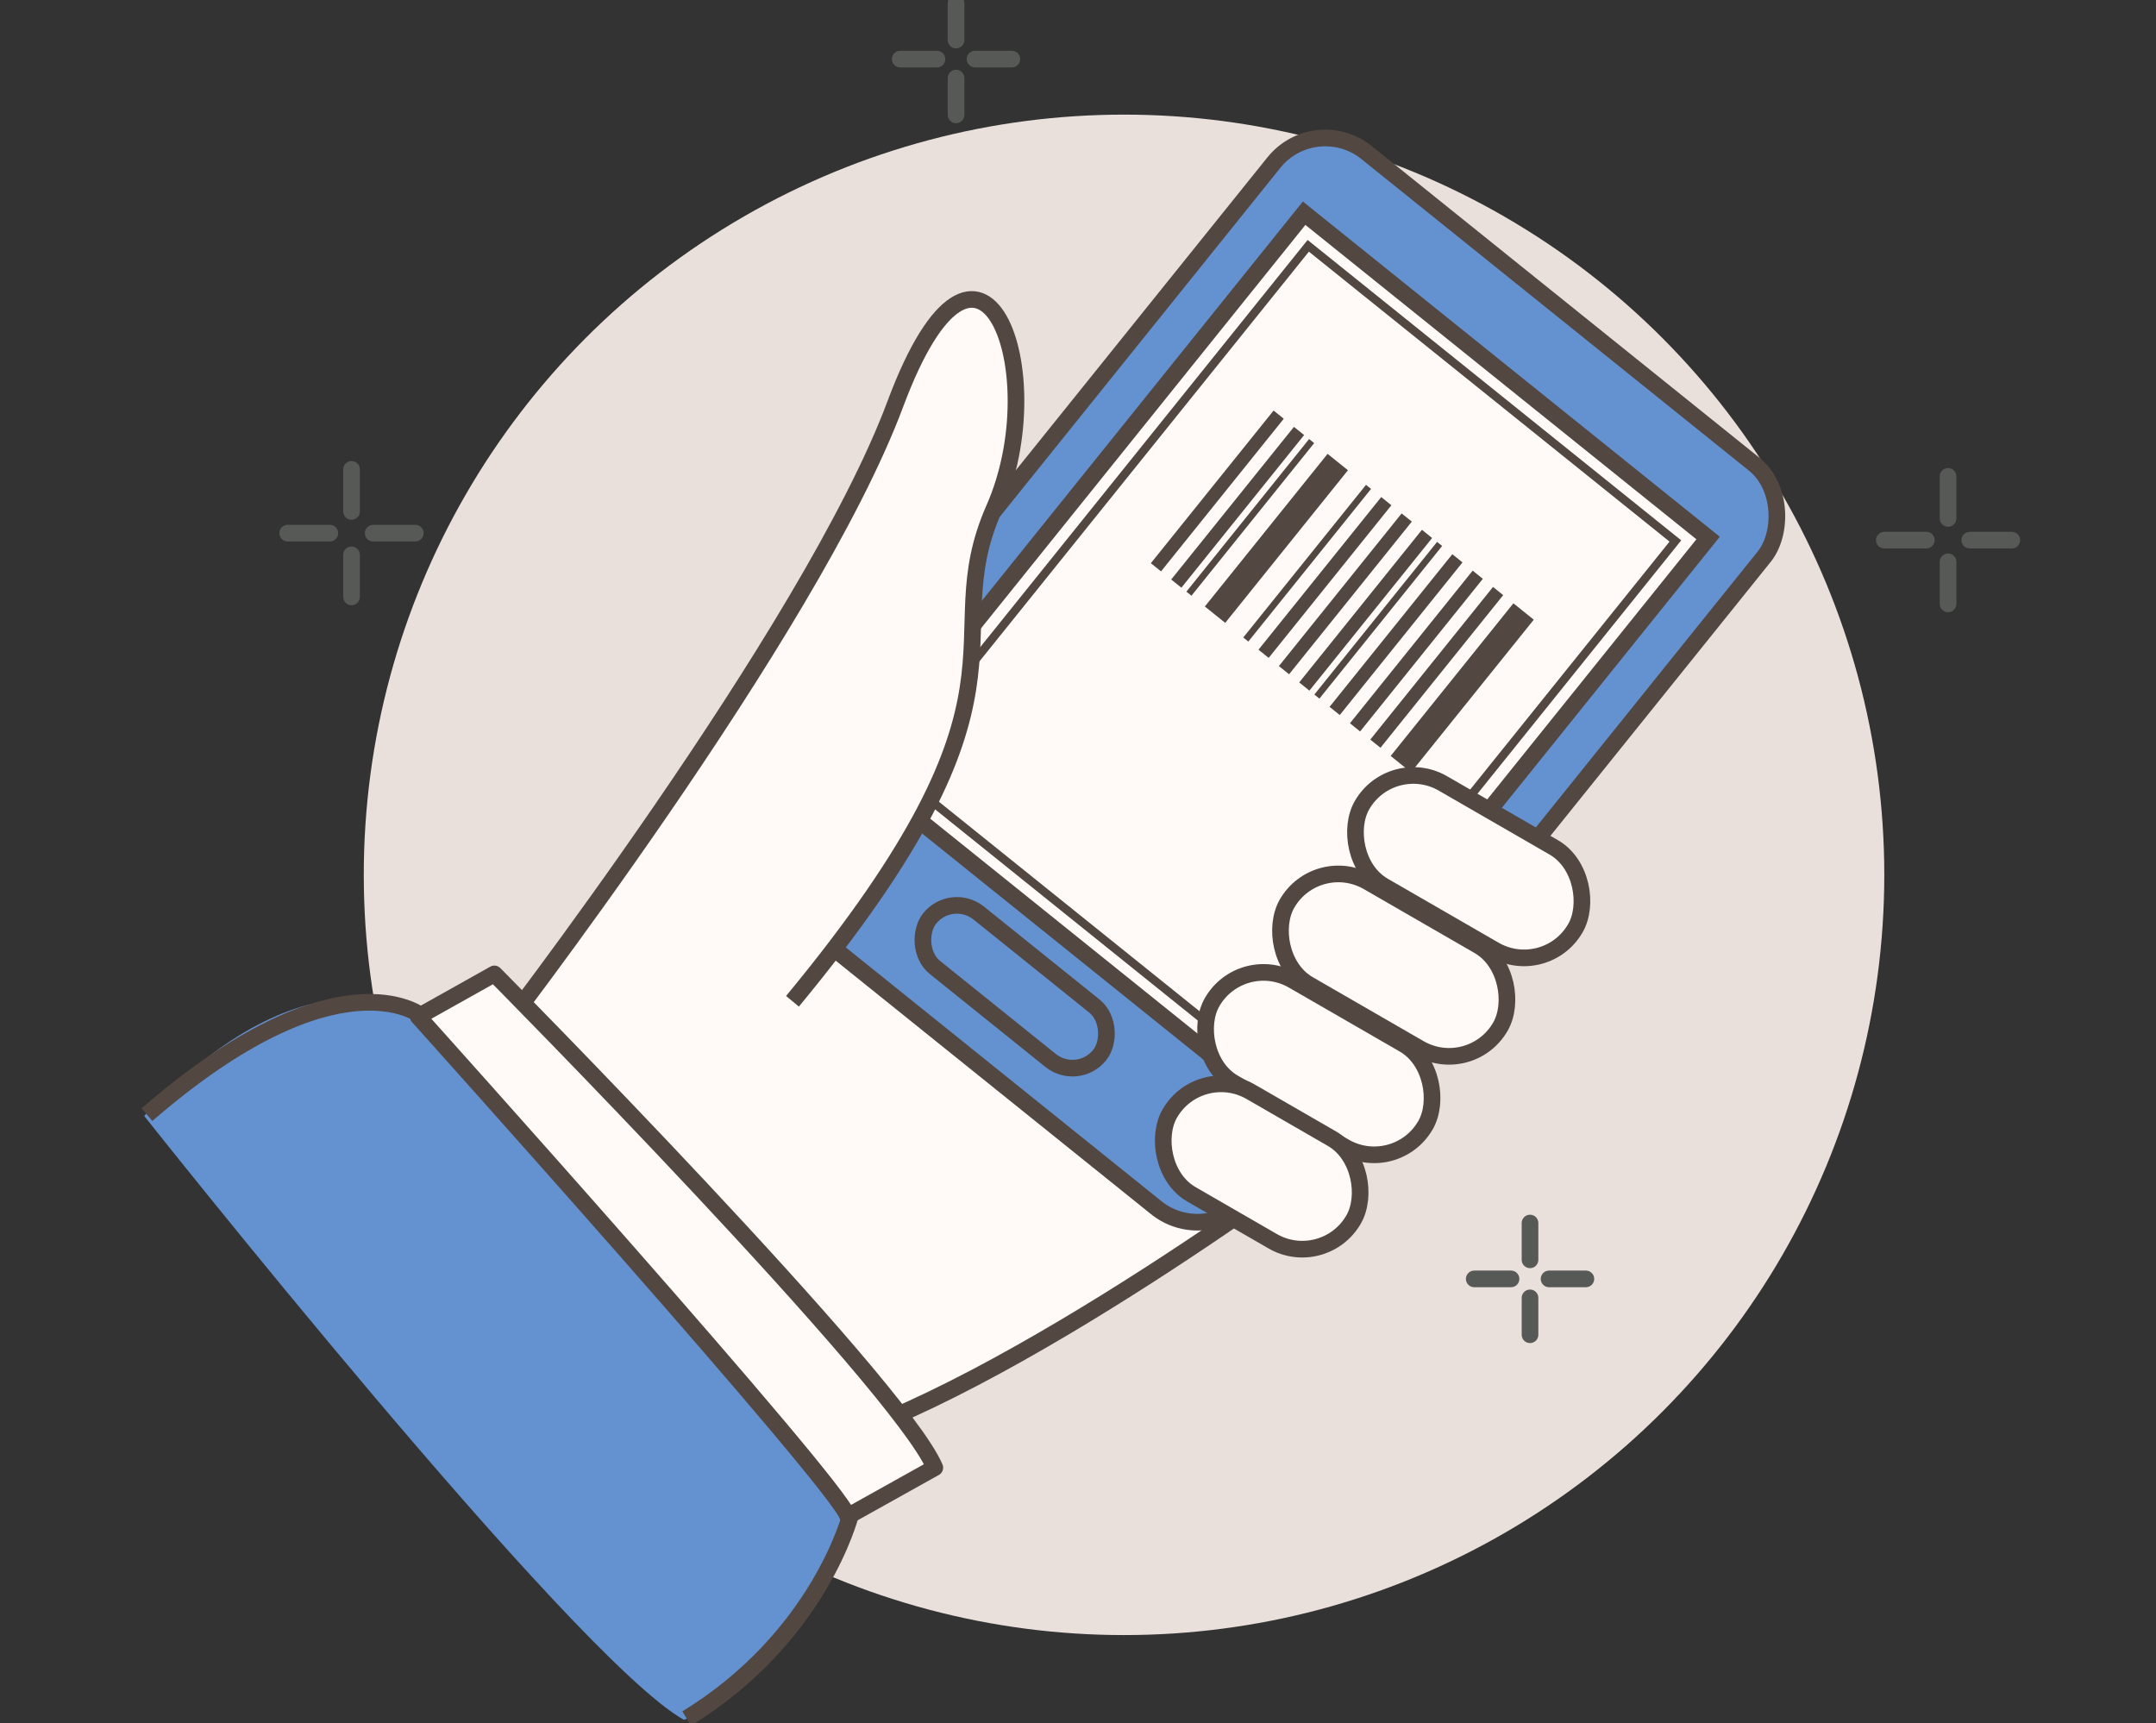 <svg xmlns="http://www.w3.org/2000/svg" viewBox="0 0 259 207">
  <rect x="0" y="0" width="259" height="207" fill="#333333" stroke="none"/>
  <title>fashion</title>
  <g>
    <circle cx="135.03" cy="105.1" r="91.33" fill="#e9e0db"/>
    <g>
      <line x1="42.23" y1="56.39" x2="42.23" y2="61.44" fill="#fff" stroke="#575956" stroke-linecap="round" stroke-linejoin="round" stroke-width="2"/>
      <line x1="42.23" y1="66.66" x2="42.23" y2="71.71" fill="#fff" stroke="#575956" stroke-linecap="round" stroke-linejoin="round" stroke-width="2"/>
      <line x1="49.89" y1="64.05" x2="44.83" y2="64.05" fill="#fff" stroke="#575956" stroke-linecap="round" stroke-linejoin="round" stroke-width="2"/>
      <line x1="39.62" y1="64.05" x2="34.56" y2="64.05" fill="#fff" stroke="#575956" stroke-linecap="round" stroke-linejoin="round" stroke-width="2"/>
    </g>
    <g>
      <line x1="234.02" y1="57.23" x2="234.02" y2="62.28" fill="#fff" stroke="#575956" stroke-linecap="round" stroke-linejoin="round" stroke-width="2"/>
      <line x1="234.02" y1="67.5" x2="234.02" y2="72.55" fill="#fff" stroke="#575956" stroke-linecap="round" stroke-linejoin="round" stroke-width="2"/>
      <line x1="241.68" y1="64.89" x2="236.63" y2="64.89" fill="#fff" stroke="#575956" stroke-linecap="round" stroke-linejoin="round" stroke-width="2"/>
      <line x1="231.41" y1="64.89" x2="226.36" y2="64.89" fill="#fff" stroke="#575956" stroke-linecap="round" stroke-linejoin="round" stroke-width="2"/>
    </g>
    <g>
      <line x1="183.8" y1="146.93" x2="183.8" y2="151.35" fill="#fff" stroke="#575956" stroke-linecap="round" stroke-linejoin="round" stroke-width="2"/>
      <line x1="183.8" y1="155.92" x2="183.8" y2="160.35" fill="#fff" stroke="#575956" stroke-linecap="round" stroke-linejoin="round" stroke-width="2"/>
      <line x1="177.1" y1="153.64" x2="181.52" y2="153.64" fill="#fff" stroke="#575956" stroke-linecap="round" stroke-linejoin="round" stroke-width="2"/>
      <line x1="186.09" y1="153.64" x2="190.51" y2="153.64" fill="#fff" stroke="#575956" stroke-linecap="round" stroke-linejoin="round" stroke-width="2"/>
    </g>
    <g>
      <line x1="114.85" y1="0.39" x2="114.85" y2="4.81" fill="#fff" stroke="#575956" stroke-linecap="round" stroke-linejoin="round" stroke-width="2"/>
      <line x1="114.85" y1="9.38" x2="114.85" y2="13.8" fill="#fff" stroke="#575956" stroke-linecap="round" stroke-linejoin="round" stroke-width="2"/>
      <line x1="108.14" y1="7.1" x2="112.56" y2="7.1" fill="#fff" stroke="#575956" stroke-linecap="round" stroke-linejoin="round" stroke-width="2"/>
      <line x1="117.13" y1="7.1" x2="121.55" y2="7.1" fill="#fff" stroke="#575956" stroke-linecap="round" stroke-linejoin="round" stroke-width="2"/>
    </g>
    <g>
      <path d="M93.12,175s45.82-15.91,62.21-37L100,88,64.81,142.81Z" fill="#fffaf7"/>
      <g>
        <path d="M17.32,134.06s51.6,65.17,64.84,72.55c0,0,12.71-3.87,20.32-24.64,0,0-32.57-40.62-51.6-60C50.88,122,37.3,112.56,17.32,134.06Z" fill="#6492d1"/>
        <g>
          <rect x="113.75" y="24.38" width="75.57" height="114.62" rx="7.92" ry="7.92" transform="translate(218.44 240.32) rotate(-141.2)" fill="#6492d1" stroke="#534741" stroke-miterlimit="10" stroke-width="2"/>
          <rect x="122.92" y="35.65" width="62.27" height="85.83" transform="translate(224.87 236.33) rotate(-141.2)" fill="#fffaf7" stroke="#534741" stroke-miterlimit="10" stroke-width="2"/>
          <rect x="125.76" y="38.39" width="56.59" height="80.35" transform="translate(224.87 236.33) rotate(-141.2)" fill="none" stroke="#534741" stroke-miterlimit="10"/>
          <rect x="108.81" y="114.35" width="26.2" height="8.39" rx="4.19" ry="4.19" transform="translate(142.62 287.32) rotate(-141.2)" fill="none" stroke="#534741" stroke-miterlimit="10" stroke-width="2"/>
        </g>
        <g>
          <rect x="174.1" y="70.86" width="3.14" height="23.53" transform="translate(260.79 257.1) rotate(-141.2)" fill="#534741"/>
          <rect x="151.78" y="52.91" width="3.14" height="23.53" transform="translate(232.32 211.17) rotate(-141.2)" fill="#534741"/>
          <rect x="171.83" y="68.4" width="1.57" height="23.53" transform="translate(256.89 250.81) rotate(-141.2)" fill="#534741"/>
          <rect x="169.38" y="66.43" width="1.57" height="23.53" transform="translate(253.77 245.78) rotate(-141.2)" fill="#534741"/>
          <rect x="166.94" y="64.47" width="1.57" height="23.53" transform="translate(250.65 240.75) rotate(-141.2)" fill="#534741"/>
          <rect x="165.19" y="62.75" width="0.78" height="23.53" transform="translate(247.92 236.34) rotate(-141.2)" fill="#534741"/>
          <rect x="163.29" y="61.53" width="1.57" height="23.53" transform="translate(246 233.24) rotate(-141.2)" fill="#534741"/>
          <rect x="160.84" y="59.57" width="1.57" height="23.53" transform="translate(242.88 228.21) rotate(-141.2)" fill="#534741"/>
          <rect x="158.4" y="57.6" width="1.57" height="23.53" transform="translate(239.76 223.18) rotate(-141.2)" fill="#534741"/>
          <rect x="156.65" y="55.88" width="0.78" height="23.53" transform="translate(237.03 218.78) rotate(-141.2)" fill="#534741"/>
          <rect x="149.82" y="50.38" width="0.78" height="23.53" transform="translate(228.32 204.71) rotate(-141.2)" fill="#534741"/>
          <rect x="147.92" y="49.17" width="1.57" height="23.53" transform="translate(226.39 201.61) rotate(-141.2)" fill="#534741"/>
          <rect x="145.47" y="47.2" width="1.57" height="23.53" transform="translate(223.27 196.58) rotate(-141.2)" fill="#534741"/>
        </g>
        <path d="M95.2,120.29c31.14-37.7,17-42.81,24.22-59.18s-1.63-40-11.87-12.56-48.38,76.73-48.38,76.73l41.08,43.4" fill="#fffaf7" stroke="#534741" stroke-miterlimit="10" stroke-width="2"/>
        <path d="M160.84,137.37S121,167.49,96.86,174" fill="none" stroke="#534741" stroke-miterlimit="10" stroke-width="2"/>
        <rect x="143.64" y="120.65" width="29.59" height="14.23" rx="7.11" ry="7.11" transform="translate(231.79 317.63) rotate(-150.01)" fill="#fffaf7" stroke="#534741" stroke-miterlimit="10" stroke-width="2"/>
        <rect x="138.84" y="133.02" width="25.49" height="14.23" rx="7.11" ry="7.11" transform="translate(212.81 337.28) rotate(-150.01)" fill="#fffaf7" stroke="#534741" stroke-miterlimit="10" stroke-width="2"/>
        <rect x="152.64" y="108.83" width="29.59" height="14.23" rx="7.11" ry="7.11" transform="translate(254.49 300.06) rotate(-150.01)" fill="#fffaf7" stroke="#534741" stroke-miterlimit="10" stroke-width="2"/>
        <rect x="161.65" y="96.99" width="29.59" height="14.23" rx="7.11" ry="7.11" transform="translate(277.22 282.48) rotate(-150.01)" fill="#fffaf7" stroke="#534741" stroke-miterlimit="10" stroke-width="2"/>
        <path d="M101.84,182.16l10.46-5.84C107.89,166,59.39,117,59.39,117l-9.15,5.13S100.61,178.17,101.84,182.16Z" fill="#fffaf7" stroke="#534741" stroke-linejoin="round" stroke-width="2"/>
      </g>
      <path d="M50.57,122s-9.94-8-32.92,11.91" fill="none" stroke="#534741" stroke-linejoin="round" stroke-width="2"/>
      <path d="M102.17,182s-3.7,14.65-19.68,24.45" fill="none" stroke="#534741" stroke-linejoin="round" stroke-width="2"/>
    </g>
  </g>
</svg>
